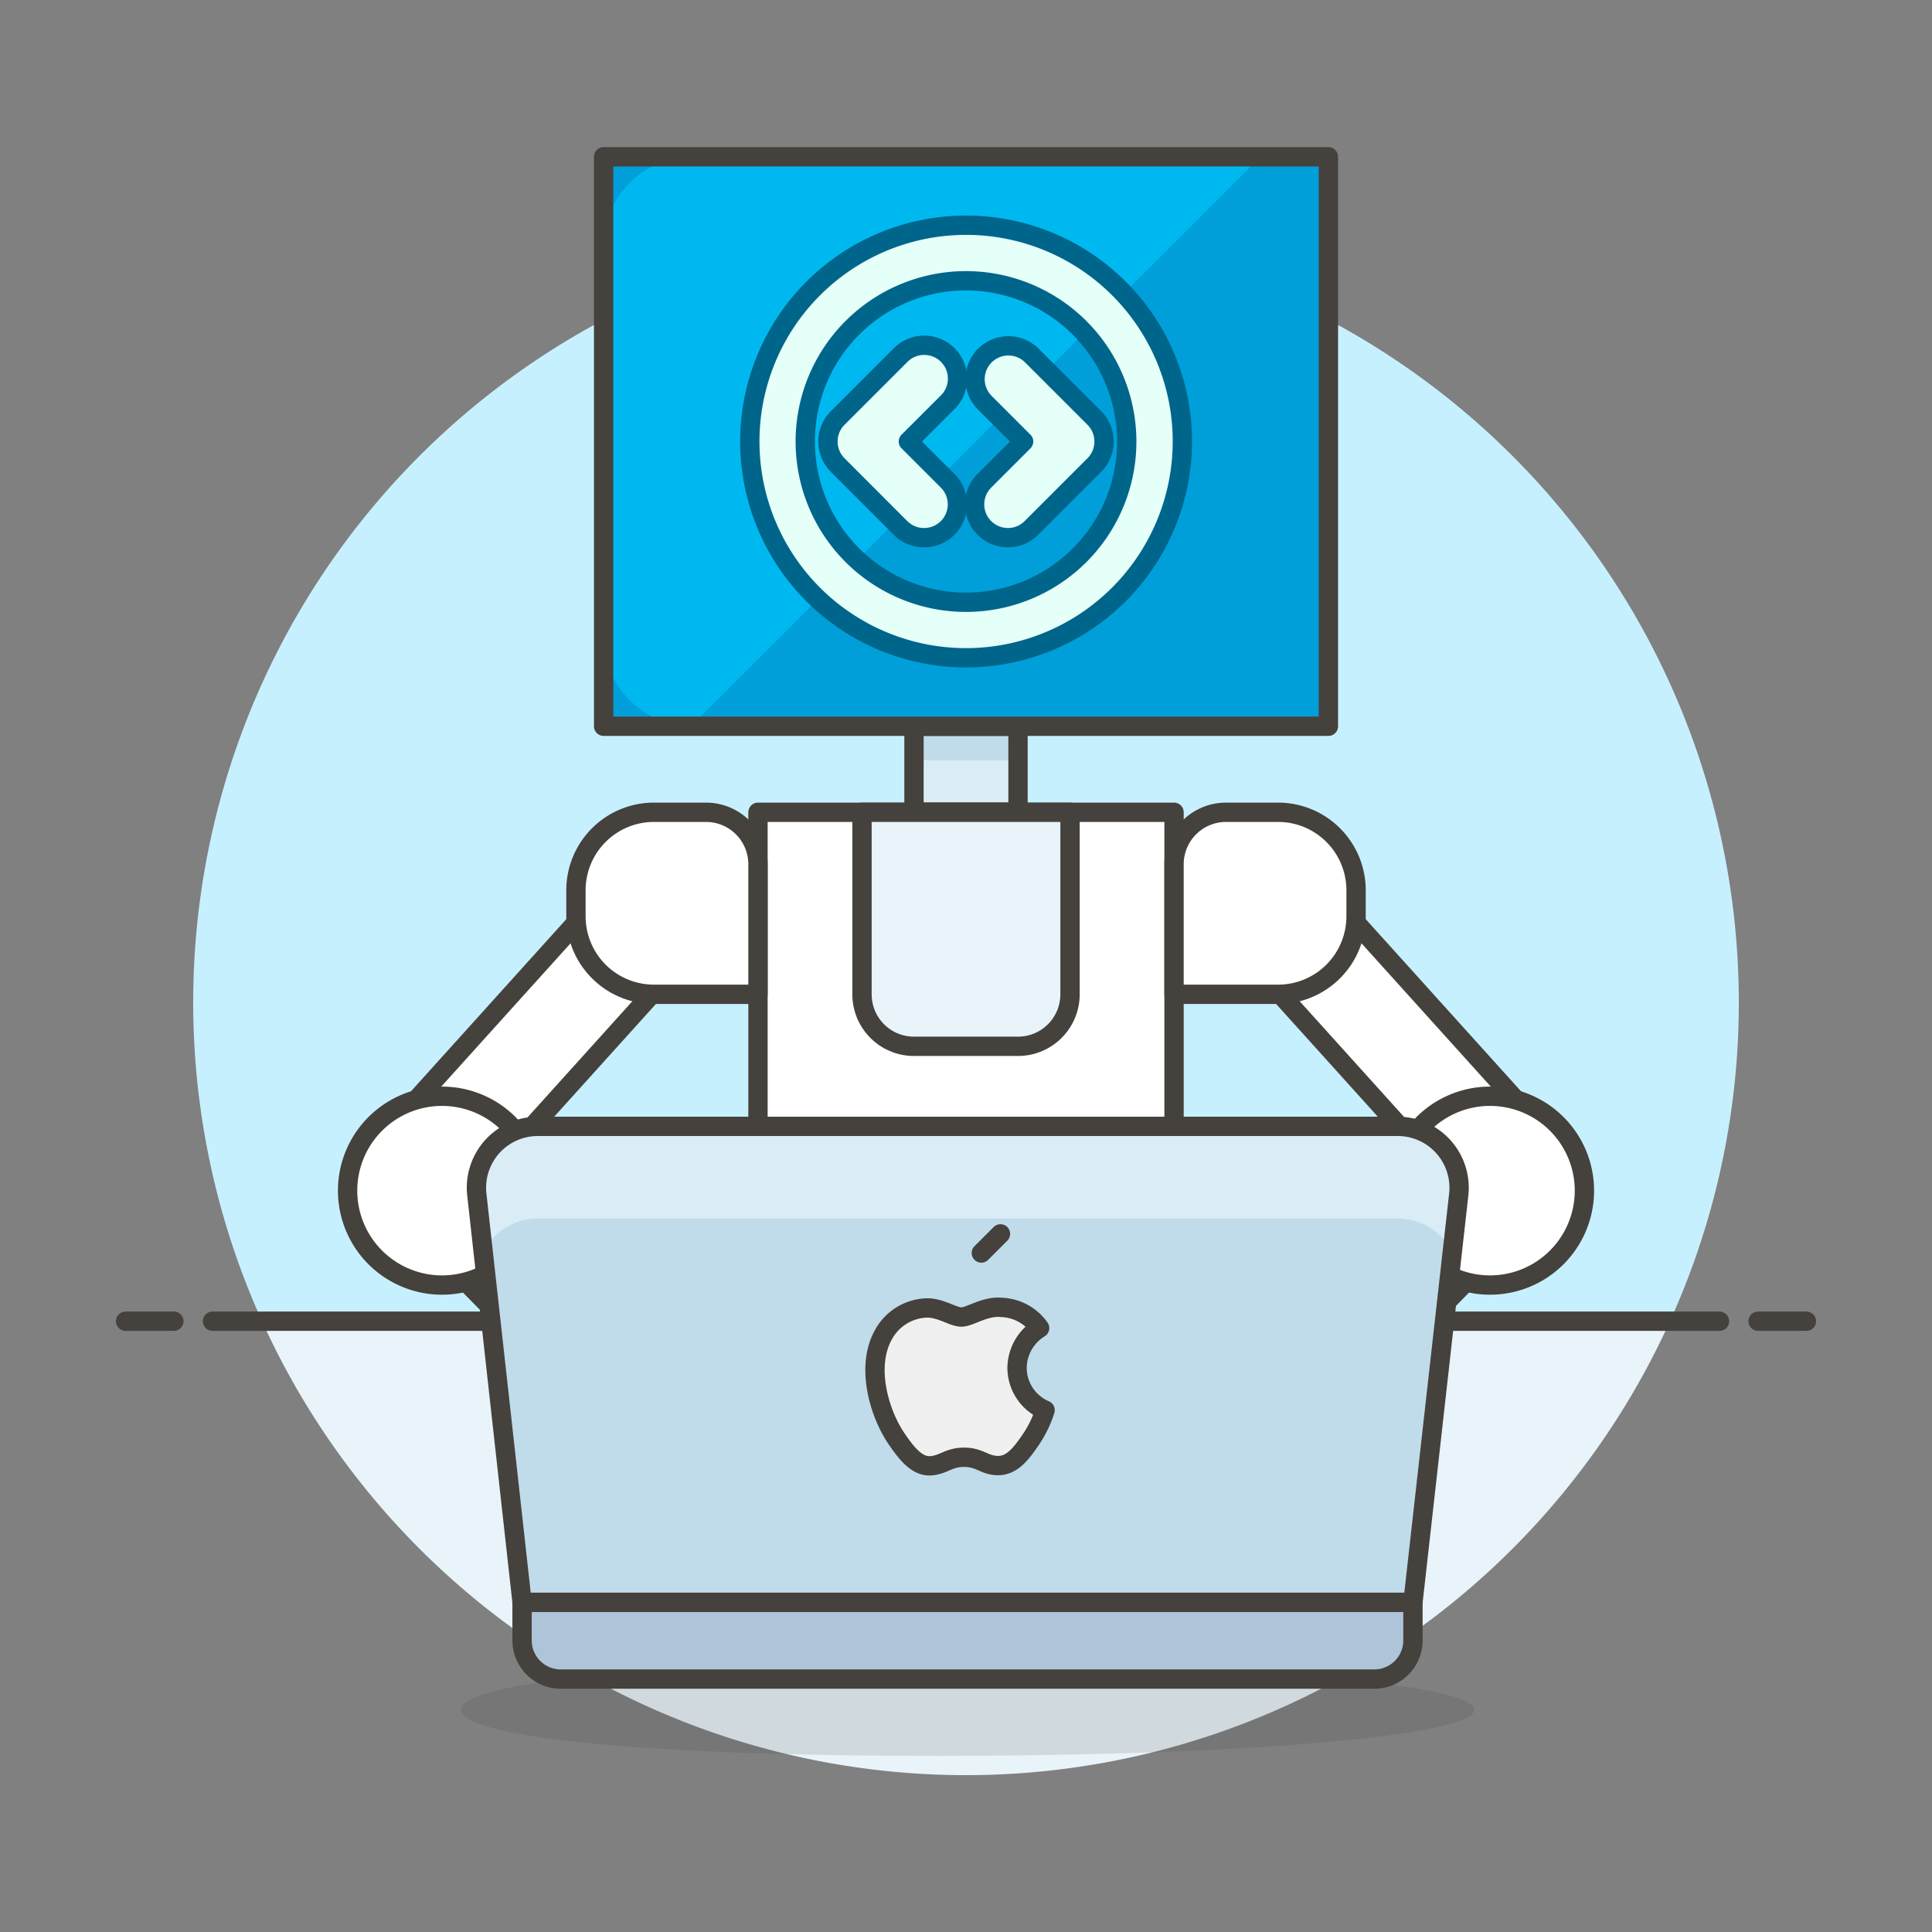 <svg xmlns="http://www.w3.org/2000/svg" version="1.1" xmlns:xlink="http://www.w3.org/1999/xlink" xmlns:svgjs="http://svgjs.com/svgjs" viewBox="0 0 200 200" width="200" height="200"><rect x="0" y="0" width="200" height="200" fill="#808080" stroke="none"/><g transform="matrix(2,0,0,2,0,0)"><path d="M90,51.886a40,40,0,1,0-76.436,16.5H86.436A39.844,39.844,0,0,0,90,51.886Z" fill="#c7f0ff"></path><path d="M13.564,68.386a40,40,0,0,0,72.872,0Z" fill="#e8f4fa"></path><path d="M11 68.386L89 68.386" fill="none" stroke="#45413c" stroke-linecap="round" stroke-linejoin="round"></path><path d="M6.5 68.386L9 68.386" fill="none" stroke="#45413c" stroke-linecap="round" stroke-linejoin="round"></path><path d="M91 68.386L93.5 68.386" fill="none" stroke="#45413c" stroke-linecap="round" stroke-linejoin="round"></path><path d="M76.313,88.5c0,1.317-11.575,2.384-27.813,2.384S23.866,89.815,23.866,88.5s8.4-2.384,24.634-2.384S76.313,87.181,76.313,88.5Z" fill="#45413c" opacity=".15"></path><path d="M47.308 37.591H52.692V42.043H47.308z" fill="#daedf7"></path><path d="M47.308 37.591H52.692V39.351H47.308z" fill="#c0dceb"></path><path d="M47.308 37.591H52.692V42.043H47.308z" fill="none" stroke="#45413c" stroke-linecap="round" stroke-linejoin="round"></path><path d="M39.233 42.043 L60.768 42.043 L60.768 62.232 L39.233 62.232 Z" fill="#ffffff" stroke="#45413c" stroke-linecap="round" stroke-linejoin="round"></path><path d="M45.963 62.232H54.039V69.087H45.963z" fill="#daedf7"></path><path d="M45.963 62.232H54.039V65.049H45.963z" fill="#c0dceb"></path><path d="M45.963 62.232H54.039V69.087H45.963z" fill="none" stroke="#45413c" stroke-linecap="round" stroke-linejoin="round"></path><path d="M55.384,51.465a2.692,2.692,0,0,1-2.692,2.692H47.308a2.692,2.692,0,0,1-2.691-2.692V42.043H55.384Z" fill="#656769"></path><path d="M55.384,51.465a2.692,2.692,0,0,1-2.692,2.692H47.308a2.692,2.692,0,0,1-2.691-2.692V42.043H55.384Z" fill="#e8f4fa" stroke="#45413c" stroke-linecap="round" stroke-linejoin="round"></path><path d="M57.706,69.087a2.692,2.692,0,0,1,2.538,3.59,10.772,10.772,0,0,1-20.31,0,2.694,2.694,0,0,1,2.539-3.59Z" fill="#f0f0f0" stroke="#45413c" stroke-linecap="round" stroke-linejoin="round"></path><path d="M19.617 49.205H39.806V54.589H19.617z" fill="#ffffff" stroke="#45413c" stroke-linecap="round" stroke-linejoin="round" transform="translate(-28.723 39.191) rotate(-47.941)"></path><path d="M39.233,51.465H33.849a4.038,4.038,0,0,1-4.038-4.038V46.081a4.038,4.038,0,0,1,4.038-4.038h2.692a2.692,2.692,0,0,1,2.692,2.692Z" fill="#ffffff" stroke="#45413c" stroke-linecap="round" stroke-linejoin="round"></path><path d="M25.334 59.058H30.718V73.911H25.334z" fill="#f0f0f0" stroke="#45413c" stroke-linecap="round" stroke-linejoin="round" transform="translate(-38.544 38.661) rotate(-44.459)"></path><path d="M40.521,83.289a.672.672,0,0,1-.661.751,7.066,7.066,0,1,1,6.813-8.624.675.675,0,0,1-.578.817l-2.022.237a.673.673,0,0,1-.727-.487,3.7,3.7,0,1,0-3.7,4.69.673.673,0,0,1,.643.594Z" fill="#656769"></path><path d="M40.521,83.289a.672.672,0,0,1-.661.751,7.066,7.066,0,1,1,6.813-8.624.675.675,0,0,1-.578.817l-2.022.237a.673.673,0,0,1-.727-.487,3.7,3.7,0,1,0-3.7,4.69.673.673,0,0,1,.643.594Z" fill="none" stroke="#45413c" stroke-linecap="round" stroke-linejoin="round"></path><path d="M30.227 73.434 A4.038 4.038 0 1 0 38.303 73.434 A4.038 4.038 0 1 0 30.227 73.434 Z" fill="#f0f0f0" stroke="#45413c" stroke-linecap="round" stroke-linejoin="round"></path><path d="M17.992 61.628 A4.886 4.886 0 1 0 27.764 61.628 A4.886 4.886 0 1 0 17.992 61.628 Z" fill="#ffffff" stroke="#45413c" stroke-linecap="round" stroke-linejoin="round"></path><path d="M67.597 41.803H72.981V61.992H67.597z" fill="#ffffff" stroke="#45413c" stroke-linecap="round" stroke-linejoin="round" transform="translate(-16.663 60.452) rotate(-42.059)"></path><path d="M60.768,51.465h5.384a4.038,4.038,0,0,0,4.038-4.038V46.081a4.038,4.038,0,0,0-4.038-4.038H63.46a2.692,2.692,0,0,0-2.692,2.692Z" fill="#ffffff" stroke="#45413c" stroke-linecap="round" stroke-linejoin="round"></path><path d="M64.549 63.793H79.402V69.177H64.549z" fill="#f0f0f0" stroke="#45413c" stroke-linecap="round" stroke-linejoin="round" transform="translate(-25.89 71.291) rotate(-45.541)"></path><path d="M59.48,83.289a.672.672,0,0,0,.661.751,7.066,7.066,0,1,0-6.813-8.624.673.673,0,0,0,.578.817l2.022.237a.671.671,0,0,0,.726-.487,3.7,3.7,0,1,1,3.706,4.69.673.673,0,0,0-.643.594Z" fill="#656769"></path><path d="M59.48,83.289a.672.672,0,0,0,.661.751,7.066,7.066,0,1,0-6.813-8.624.673.673,0,0,0,.578.817l2.022.237a.671.671,0,0,0,.726-.487,3.7,3.7,0,1,1,3.706,4.69.673.673,0,0,0-.643.594Z" fill="none" stroke="#45413c" stroke-linecap="round" stroke-linejoin="round"></path><path d="M61.698 73.434 A4.038 4.038 0 1 0 69.774 73.434 A4.038 4.038 0 1 0 61.698 73.434 Z" fill="#f0f0f0" stroke="#45413c" stroke-linecap="round" stroke-linejoin="round"></path><path d="M72.237 61.628 A4.886 4.886 0 1 0 82.009 61.628 A4.886 4.886 0 1 0 72.237 61.628 Z" fill="#ffffff" stroke="#45413c" stroke-linecap="round" stroke-linejoin="round"></path><path d="M31.243 8.115 L68.758 8.115 L68.758 37.591 L31.243 37.591 Z" fill="#009fd9"></path><path d="M35.759,37.589,65.131,8.219a4.561,4.561,0,0,0-.97-.1H35.843a4.6,4.6,0,0,0-4.6,4.6V32.99A4.6,4.6,0,0,0,35.759,37.589Z" fill="#00b8f0"></path><path d="M31.243 8.115 L68.758 8.115 L68.758 37.591 L31.243 37.591 Z" fill="none" stroke="#45413c" stroke-linecap="round" stroke-linejoin="round"></path><path d="M50,34.047A11.195,11.195,0,1,1,61.2,22.853,11.207,11.207,0,0,1,50,34.047Zm0-19.514a8.32,8.32,0,1,0,8.32,8.32A8.328,8.328,0,0,0,50,14.533Z" fill="#e5fff9" stroke="#00658a" stroke-linecap="round" stroke-linejoin="round"></path><path d="M52.169,27.83a1.725,1.725,0,0,1-1.22-2.944l2.033-2.033L50.949,20.82a1.725,1.725,0,0,1,2.439-2.439l3.253,3.252a1.726,1.726,0,0,1,0,2.44l-3.253,3.252A1.711,1.711,0,0,1,52.169,27.83Z" fill="#e5fff9" stroke="#00658a" stroke-linecap="round" stroke-linejoin="round"></path><path d="M47.833,27.83a1.713,1.713,0,0,1-1.22-.5L43.36,24.073a1.724,1.724,0,0,1,0-2.44l3.253-3.252a1.725,1.725,0,1,1,2.439,2.44l-2.034,2.032,2.034,2.033a1.725,1.725,0,0,1-1.219,2.944Z" fill="#e5fff9" stroke="#00658a" stroke-linecap="round" stroke-linejoin="round"></path><path d="M71.134,86.909H29.022a2,2,0,0,1-2-2V82.936H73.134v1.973A2,2,0,0,1,71.134,86.909Z" fill="#adc4d9" stroke="#45413c" stroke-linecap="round" stroke-linejoin="round"></path><path d="M73.134,82.936H27.022L24.684,61.863A3.177,3.177,0,0,1,27.839,58.3h44.5A3.179,3.179,0,0,1,75.5,61.863Z" fill="#c0dceb"></path><path d="M25.027,64.954a2.91,2.91,0,0,1,.433-.814,3.181,3.181,0,0,1,2.379-1.071h44.5a3.177,3.177,0,0,1,2.379,1.071,2.937,2.937,0,0,1,.431.808l.346-3.085A3.179,3.179,0,0,0,72.339,58.3h-44.5a3.177,3.177,0,0,0-3.155,3.561Z" fill="#daedf7"></path><path d="M73.134,82.936H27.022L24.684,61.863A3.177,3.177,0,0,1,27.839,58.3h44.5A3.179,3.179,0,0,1,75.5,61.863Z" fill="none" stroke="#45413c" stroke-linecap="round" stroke-linejoin="round"></path><path d="M52.643,70.8a2.449,2.449,0,0,1,1.168-2.059,2.53,2.53,0,0,0-1.977-1.071c-.842-.085-1.643.5-2.071.5s-1.085-.483-1.783-.471a2.648,2.648,0,0,0-2.238,1.356c-.953,1.654-.243,4.106.686,5.448.454.657,1,1.394,1.706,1.367.686-.027.944-.442,1.772-.442s1.06.442,1.785.429,1.2-.669,1.654-1.328a5.97,5.97,0,0,0,.749-1.538A2.388,2.388,0,0,1,52.643,70.8Z" fill="#f0f0f0" stroke="#45413c" stroke-linecap="round" stroke-linejoin="round"></path><path d="M50.793 64.856L51.785 63.864" fill="none" stroke="#45413c" stroke-linecap="round" stroke-linejoin="round"></path></g></svg>